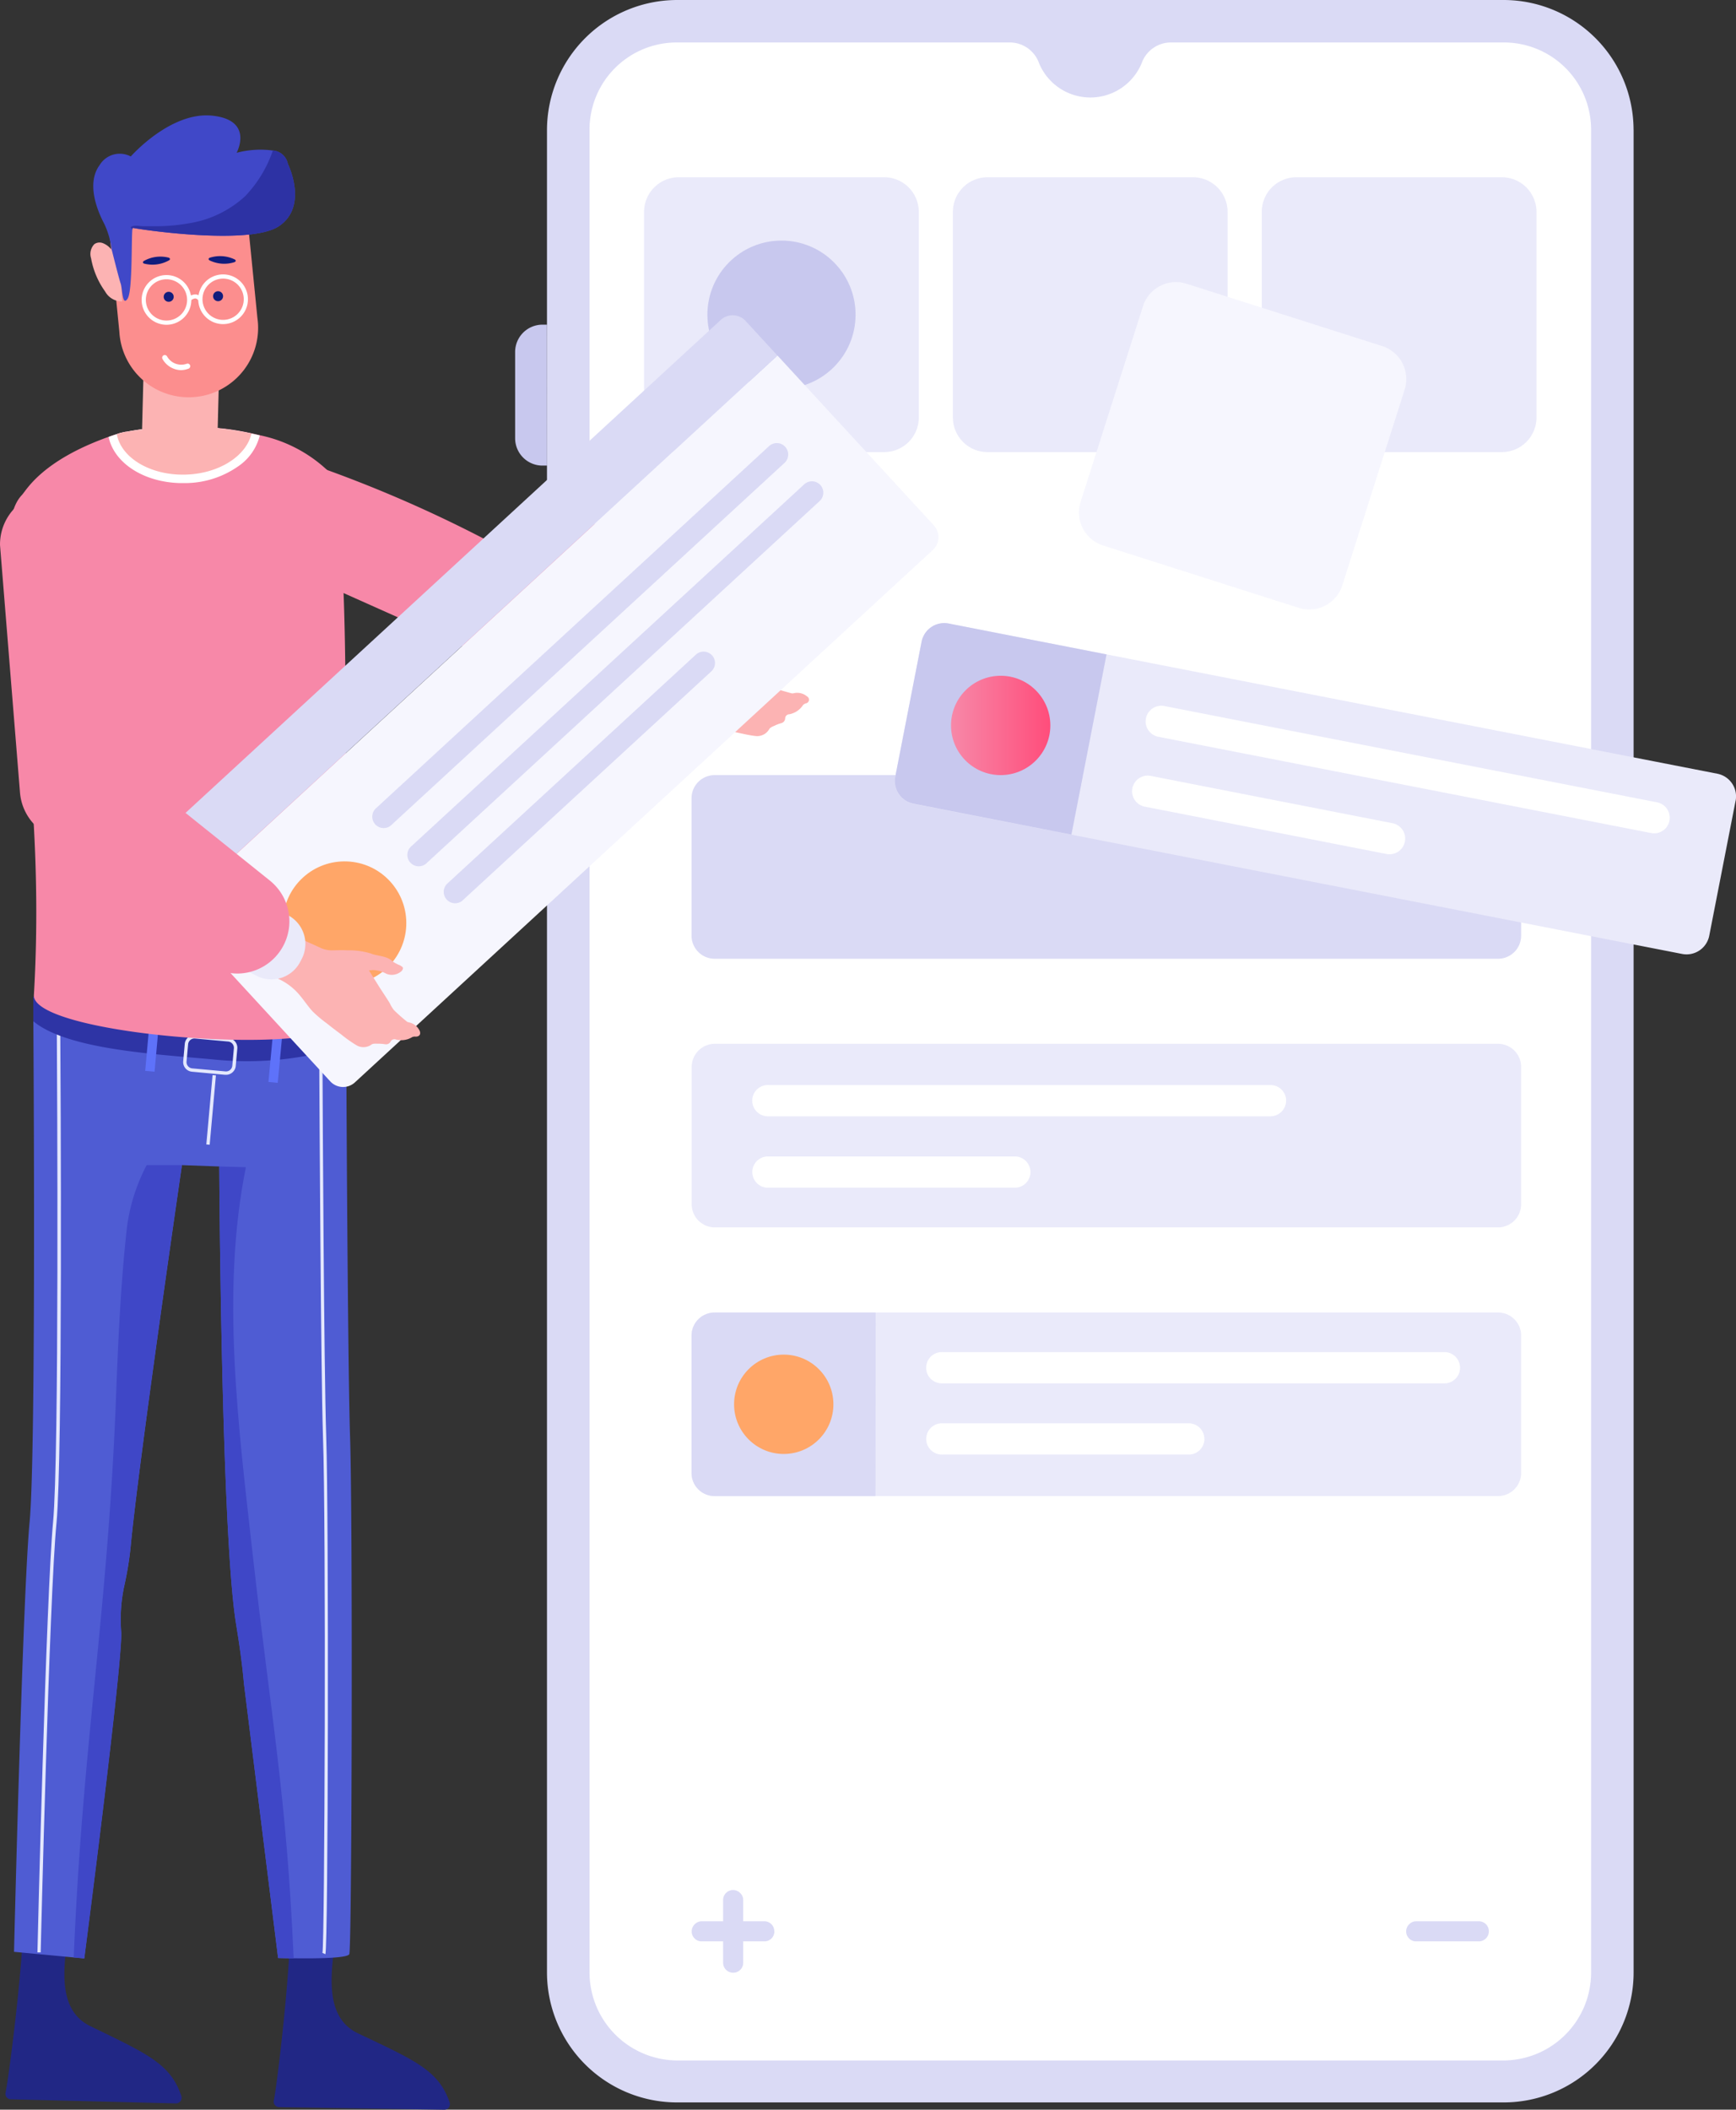 <svg xmlns="http://www.w3.org/2000/svg" xmlns:xlink="http://www.w3.org/1999/xlink" width="101.583" height="123.426" viewBox="0 0 101.583 123.426"><rect x="0" y="0" width="101.583" height="123.426" fill="#333333" stroke="none"/><defs><style>.a{fill:#c8c8ee;}.b{fill:#dadaf5;}.c{fill:#fff;}.d{fill:#eaeafa;}.e{fill:#f6f6fe;}.f{fill:url(#a);}.g{fill:#ffa668;}.h{fill:url(#b);}.i{fill:#212785;}.j{fill:#4f5cd3;}.k{fill:#e4e8fd;}.l{fill:#3f47c7;}.m{fill:#2e34a5;}.n{fill:#5e72fa;}.o{fill:url(#c);}.p{fill:url(#d);}.q{fill:url(#e);}.r{fill:url(#f);}.s{fill:url(#g);}.t{fill:url(#h);}.u{fill:#121c7c;}.v{fill:url(#i);}.w{fill:#fcb3b3;}.x{fill:url(#j);}</style><linearGradient id="a" y1="0.5" x2="1" y2="0.5" gradientUnits="objectBoundingBox"><stop offset="0" stop-color="#f788a8"/><stop offset="1" stop-color="#ff4d7b"/></linearGradient><linearGradient id="b" x1="10.241" y1="-7.947" x2="10.799" y2="-7.947" xlink:href="#a"/><linearGradient id="c" x1="20.997" y1="-0.046" x2="21.087" y2="0.83" xlink:href="#a"/><linearGradient id="d" x1="54.756" y1="0.602" x2="54.759" y2="0.891" gradientUnits="objectBoundingBox"><stop offset="0" stop-color="#fcb3b3"/><stop offset="1" stop-color="#fc8e8e"/></linearGradient><linearGradient id="e" x1="49.85" y1="0.32" x2="49.807" y2="0.99" xlink:href="#d"/><linearGradient id="f" x1="237.19" y1="0.501" x2="238.19" y2="0.501" xlink:href="#d"/><linearGradient id="g" x1="36.121" y1="0.5" x2="37.121" y2="0.5" gradientUnits="objectBoundingBox"><stop offset="0" stop-color="#4048c8"/><stop offset="1" stop-color="#2d32a4"/></linearGradient><linearGradient id="h" x1="44.324" y1="1.102" x2="44.268" y2="1.21" xlink:href="#g"/><linearGradient id="i" x1="318.942" y1="1.964" x2="318.942" y2="1.517" xlink:href="#d"/><linearGradient id="j" x1="69.7" y1="-2.081" x2="70.71" y2="-2.081" xlink:href="#a"/></defs><g transform="translate(-1006.636 -130)"><g transform="translate(1013.841 130)"><path class="a" d="M29.937,36.185h-.264a1.6,1.6,0,0,0-1.6,1.6v5.045a1.6,1.6,0,0,0,1.6,1.59h.267Z" transform="translate(-5.135 -6.619)"/><path class="a" d="M29.937,23.246h-.264a1.6,1.6,0,0,0-1.6,1.6v5.045a1.6,1.6,0,0,0,1.6,1.6h.267Z" transform="translate(-5.135 -4.252)"/><path class="b" d="M93.939,7.585v107.8A7.6,7.6,0,0,1,86.382,123H37.968a7.611,7.611,0,0,1-7.613-7.615V7.585A7.623,7.623,0,0,1,37.968,0H86.38a7.611,7.611,0,0,1,7.557,7.585Z" transform="translate(-5.553)"/><path class="c" d="M86.936,3.041H67.359a1.822,1.822,0,0,0-1.652,1.216,3.248,3.248,0,0,1-6,0,1.822,1.822,0,0,0-1.653-1.216H38.5a5.1,5.1,0,0,0-5.1,5.1v107.8a5.161,5.161,0,0,0,5.1,5.161H86.879a5.146,5.146,0,0,0,5.129-5.13V8.141a5.1,5.1,0,0,0-5.073-5.1Z" transform="translate(-6.109 -0.556)"/><circle class="c" cx="4.309" cy="4.309" r="4.309" transform="translate(31.382 108.687)"/><path class="b" d="M96.723,138.161a.586.586,0,0,1-.583.583H92.467a.583.583,0,0,1-.4-1.006.571.571,0,0,1,.4-.171H96.14a.583.583,0,0,1,.583.593Z" transform="translate(-16.808 -25.165)"/><path class="b" d="M45.559,138.161a.586.586,0,0,1-.583.583H41.3a.583.583,0,0,1-.4-1.006.571.571,0,0,1,.4-.171h3.67a.583.583,0,0,1,.583.593Z" transform="translate(-7.449 -25.165)"/><path class="b" d="M43.551,140.168a.585.585,0,0,1-.583-.583v-3.672a.583.583,0,0,1,1.006-.4.571.571,0,0,1,.171.4v3.672a.583.583,0,0,1-.593.583Z" transform="translate(-7.86 -24.756)"/><path class="d" d="M53.384,14.719V26.745a2.027,2.027,0,0,1-2.027,2.027H39.337a2.027,2.027,0,0,1-2.027-2.027V14.719a2.027,2.027,0,0,1,2.027-2.027H51.362A2.027,2.027,0,0,1,53.384,14.719Z" transform="translate(-6.825 -2.322)"/><path class="d" d="M75.5,14.719V26.745a2.027,2.027,0,0,1-2.027,2.027H61.453a2.027,2.027,0,0,1-2.027-2.027V14.719a2.027,2.027,0,0,1,2.027-2.027H73.477A2.027,2.027,0,0,1,75.5,14.719Z" transform="translate(-10.872 -2.322)"/><path class="d" d="M97.62,14.719V26.745a2.027,2.027,0,0,1-2.027,2.027H83.571a2.027,2.027,0,0,1-2.027-2.027V14.719a2.027,2.027,0,0,1,2.027-2.027H95.595a2.027,2.027,0,0,1,2.025,2.027Z" transform="translate(-14.917 -2.322)"/><path class="e" d="M87.514,26.483,83.861,37.943a2.027,2.027,0,0,1-2.543,1.314L69.861,35.606a2.027,2.027,0,0,1-1.314-2.543L72.2,21.606a2.027,2.027,0,0,1,2.543-1.314L86.2,23.942a2.027,2.027,0,0,1,1.312,2.542Z" transform="translate(-12.522 -3.694)"/><path class="b" d="M89.252,56.852v8.04A1.353,1.353,0,0,1,87.9,66.245H42.061a1.353,1.353,0,0,1-1.353-1.353v-8.04A1.353,1.353,0,0,1,42.061,55.5H87.9a1.353,1.353,0,0,1,1.353,1.353Z" transform="translate(-7.447 -10.153)"/><path class="d" d="M40.721,84.126V76.09a1.353,1.353,0,0,1,1.352-1.353H87.9a1.353,1.353,0,0,1,1.353,1.353v8.036A1.353,1.353,0,0,1,87.9,85.479H42.063a1.353,1.353,0,0,1-1.343-1.353Z" transform="translate(-7.449 -13.671)"/><path class="c" d="M76.3,78.608a.916.916,0,0,1-.913.913H46.006a.915.915,0,1,1,0-1.829H75.389a.916.916,0,0,1,.915.916Z" transform="translate(-8.249 -14.213)"/><path class="c" d="M61.343,83.72a.916.916,0,0,1-.913.913H46.011a.915.915,0,1,1,0-1.829H60.429a.916.916,0,0,1,.913.916Z" transform="translate(-8.25 -15.147)"/><path class="d" d="M89.252,95.331v8.034a1.352,1.352,0,0,1-1.353,1.352H42.061a1.353,1.353,0,0,1-1.353-1.353V95.331a1.353,1.353,0,0,1,1.353-1.353H87.9a1.353,1.353,0,0,1,1.353,1.354Z" transform="translate(-7.447 -17.191)"/><path class="b" d="M51.484,93.98H42.061a1.353,1.353,0,0,0-1.353,1.353v8.034a1.352,1.352,0,0,0,1.353,1.352h9.413Z" transform="translate(-7.447 -17.191)"/><path class="c" d="M88.758,97.73a.916.916,0,0,1-.913.913H58.462a.915.915,0,1,1,0-1.829H87.844a.916.916,0,0,1,.914.916Z" transform="translate(-10.527 -17.71)"/><path class="c" d="M73.8,102.828a.916.916,0,0,1-.913.913H58.467a.915.915,0,1,1,0-1.829H72.884a.916.916,0,0,1,.913.916Z" transform="translate(-10.528 -18.643)"/><path class="d" d="M104.462,55.016l-1.54,7.887a1.353,1.353,0,0,1-1.586,1.069L56.357,55.19A1.353,1.353,0,0,1,55.293,53.6l1.54-7.887a1.353,1.353,0,0,1,1.586-1.069L103.4,53.429a1.353,1.353,0,0,1,1.064,1.588Z" transform="translate(-10.109 -8.162)"/><path class="a" d="M67.655,46.446l-9.238-1.809a1.353,1.353,0,0,0-1.586,1.069l-1.538,7.887a1.352,1.352,0,0,0,1.069,1.586L65.6,56.989Z" transform="translate(-10.11 -8.16)"/><path class="c" d="M103.881,57.259a.916.916,0,0,1-1.073.722L73.971,52.35a.915.915,0,1,1,.35-1.8l28.832,5.635a.916.916,0,0,1,.726,1.069Z" transform="translate(-13.396 -9.245)"/><path class="c" d="M88.221,59.4a.916.916,0,0,1-1.073.722L73,57.353a.915.915,0,1,1,.35-1.8L87.5,58.323a.916.916,0,0,1,.722,1.073Z" transform="translate(-13.219 -10.16)"/><circle class="f" cx="2.906" cy="2.906" r="2.906" transform="translate(48.444 39.535)"/><circle class="g" cx="2.906" cy="2.906" r="2.906" transform="translate(35.75 79.251)"/><circle class="a" cx="4.335" cy="4.335" r="4.335" transform="translate(34.189 14.075)"/></g><g transform="translate(988.344 120)"><path class="h" d="M62.622,42.591a3.056,3.056,0,0,0-3.831-4.3L48.529,42.55a76.275,76.275,0,0,0-12.073-5.4,3.056,3.056,0,0,0-2.489,5.567l13.271,5.932a3.056,3.056,0,0,0,2.412.033l11.477-4.761A3.037,3.037,0,0,0,62.622,42.591Z"/><path class="i" d="M35.182,121.2l2.9.046c.19,2.05-1.57,6.418,1.159,7.713,3.34,1.585,4.711,2.161,5.36,4.032a.33.33,0,0,1-.31.437l-9.665-.151a.319.319,0,0,1-.31-.384C34.514,131.965,35.6,122.923,35.182,121.2Z"/><path class="i" d="M19.587,120.744l2.9.072c.17,2.052-1.629,6.4,1.092,7.722,3.325,1.616,4.692,2.2,5.323,4.083a.33.33,0,0,1-.314.437l-9.663-.24a.319.319,0,0,1-.308-.386C18.821,131.5,19.989,122.475,19.587,120.744Z"/><path class="j" d="M38.731,124.326c-.111.247-2.063.26-3.257.242-.531,0-.91-.017-.91-.017l-1.993-16.029c-.1-1.166-.269-2.325-.458-3.478-.884-5.34-.991-26.8-.991-26.8l-2.183-.079s-2.55,17.465-3,22.316a19.188,19.188,0,0,1-.376,2.305,9.364,9.364,0,0,0-.179,2.72c.076,1.845-2.164,19.07-2.164,19.07l-4.107-.386s.5-20.812.913-25.165c.351-3.74.253-23.744.218-29.283V68.32l.258.017,18.057.972V72.2c.024,5.718.1,18.247.218,21.884C38.937,98.862,38.884,123.984,38.731,124.326Z"/><path class="k" d="M37.332,124.329l-.172-.076c.131-.52.218-25.045.031-30.2-.129-4.087-.2-18.952-.218-21.891V70.592h.19v1.574c.013,2.939.085,17.8.218,21.884C37.537,98.753,37.5,123.94,37.332,124.329Z"/><path class="k" d="M20.672,124.222h-.19c0-.218.509-20.864.915-25.17.362-3.866.242-25.261.216-29.51V68.261l.36.02v.19h-.157v1.092c.028,4.253.148,25.665-.218,29.534C21.177,103.372,20.677,124.023,20.672,124.222Z"/><path class="l" d="M25.558,102.787a18.975,18.975,0,0,0,.376-2.308c.437-4.637,2.794-20.884,3-22.316H26.875a10.816,10.816,0,0,0-1.155,3.644c-.382,3.434-.524,6.89-.655,10.344-.511,12.638-1.939,19.727-2.458,32.367l.62.059s2.24-17.227,2.161-19.07a9.387,9.387,0,0,1,.17-2.72Z"/><path class="l" d="M33.081,100.96c-.832-7.423-1.875-15.407-.4-22.674l-1.561-.041c.015,2.367.159,21.79.989,26.8.19,1.155.356,2.314.458,3.48l2,16.029s.38.011.908.017C35.051,114.9,34.16,110.586,33.081,100.96Z"/><path class="m" d="M38.541,71.191a19.16,19.16,0,0,1-7.8.788c-3.19-.3-8.49-.552-10.5-2.233V68.32l.258.017c2,1.747,7.248,1.626,10.435,1.928,4.085.382,6.268.218,7.624-.341h0v.57C38.544,70.678,38.541,70.887,38.541,71.191Z"/><rect class="n" width="0.55" height="3.382" transform="translate(27.092 69.282) rotate(5.143)"/><rect class="n" width="0.548" height="3.369" transform="translate(34.315 69.945) rotate(5.38)"/><path class="k" d="M31.468,72.88,29.525,72.7a.568.568,0,0,1-.513-.616l.092-1.013a.568.568,0,0,1,.618-.513l1.943.177a.568.568,0,0,1,.513.616l-.092,1.013a.568.568,0,0,1-.618.513ZM29.7,70.758a.369.369,0,0,0-.4.334l-.092,1.013a.369.369,0,0,0,.334.4l1.943.177a.369.369,0,0,0,.4-.334l.092-1.013a.369.369,0,0,0-.334-.4Z"/><rect class="k" width="0.197" height="4.073" transform="translate(30.73 72.898) rotate(5.143)"/><path class="o" d="M38.563,69.551c-.146,2.432-18.437,1.092-18.288-1.338.923-15.634-3.1-26.735-.7-29.254.266-.279,1.148-2,5.067-3.4.155-.057.317-.111.48-.164l.168-.057c.12-.031.231-.055.349-.079h.037a18.247,18.247,0,0,1,2.131-.273,17.832,17.832,0,0,1,1.795-.035h.24c.157,0,.312.015.474.026a2.2,2.2,0,0,1,.389.037,14.928,14.928,0,0,1,1.725.218c.19.035.382.074.57.116s.325.072.487.114a8.217,8.217,0,0,1,4.312,2.4C38.941,44.34,38.319,58.166,38.563,69.551Z"/><path class="c" d="M33.494,35.474a3.074,3.074,0,0,1-1.253,1.8,5.443,5.443,0,0,1-3.078.989h-.334c-2.153-.055-3.86-1.183-4.183-2.7.155-.057.317-.111.48-.164l.168-.057c.12-.031.231-.055.349-.079h.037a18.248,18.248,0,0,1,2.131-.273c.675-.013,1.358-.024,2.035-.024.157,0,.312.015.474.026a2.2,2.2,0,0,1,.389.037,14.928,14.928,0,0,1,1.725.218c.19.035.382.074.57.116S33.332,35.433,33.494,35.474Z"/><path class="p" d="M33.007,35.367c-.3,1.31-1.9,2.347-3.858,2.4-2.05.057-3.768-.978-4.021-2.362l.168-.057c.12-.031.231-.055.349-.079h.037q.458-.087.923-.146l.194-7.51a2.21,2.21,0,1,1,4.419.111l-.188,7.333c.463.041.934.107,1.41.2A5.5,5.5,0,0,1,33.007,35.367Z"/><path class="q" d="M32.815,23.185l.539,5.414a4.063,4.063,0,1,1-8.078.806l-.539-5.421a4.063,4.063,0,0,1,8.078-.806Z"/><path class="r" d="M25.44,27.637a1.127,1.127,0,0,1-1-.589,4.738,4.738,0,0,1-.819-1.939.825.825,0,0,1,.192-.825.528.528,0,0,1,.506-.055,1.155,1.155,0,0,1,.437.308,2.229,2.229,0,0,1,.585,1.38Z"/><path class="s" d="M34.605,23.238c-1.762,1.166-8.418.142-8.534.092a.182.182,0,0,0-.031.085c-.068.548.015,3.593-.279,4.054-.319.5-.308-.6-.406-.873s-.533-2.017-.533-2.017a4.864,4.864,0,0,0-.437-1.5c-.371-.7-1.07-2.334-.26-3.425a1.374,1.374,0,0,1,1.819-.5s2.325-2.65,4.779-2.386,1.415,2.17,1.415,2.17a5.472,5.472,0,0,1,2.126-.131.967.967,0,0,1,.873.784C35.134,19.581,36.367,22.067,34.605,23.238Z"/><path class="t" d="M34.605,23.238c-1.762,1.166-8.418.142-8.534.092a.182.182,0,0,0-.031.085.731.731,0,0,1-.1-.118c.157-.159.528-.063.734-.061h.891a11.169,11.169,0,0,0,1.771-.17,6.313,6.313,0,0,0,3.294-1.581A7.236,7.236,0,0,0,34.26,18.8a.967.967,0,0,1,.873.784S36.367,22.067,34.605,23.238Z"/><path class="u" d="M32.009,25.338a1.965,1.965,0,0,1-1.445-.1c-.092-.046-.085-.129.011-.162a1.978,1.978,0,0,1,1.445.1C32.112,25.222,32.106,25.3,32.009,25.338Z"/><path class="u" d="M28.178,25.233a1.965,1.965,0,0,1-1.439.192c-.1-.026-.109-.109-.02-.162a1.965,1.965,0,0,1,1.434-.192C28.254,25.106,28.268,25.181,28.178,25.233Z"/><path class="c" d="M28.892,31.656A1.275,1.275,0,0,1,27.8,31a.153.153,0,1,1,.269-.148.952.952,0,0,0,1.164.424.153.153,0,0,1,.1.288A1.354,1.354,0,0,1,28.892,31.656Z"/><circle class="u" cx="0.293" cy="0.293" r="0.293" transform="translate(27.867 27.075) rotate(-0.64)"/><circle class="u" cx="0.293" cy="0.293" r="0.293" transform="translate(30.757 27.04) rotate(-0.64)"/><path class="c" d="M31.365,28.962A1.454,1.454,0,1,1,32.8,27.492a1.454,1.454,0,0,1-1.437,1.469ZM31.335,26.3a1.207,1.207,0,1,0,1.22,1.194,1.207,1.207,0,0,0-1.22-1.194Z"/><path class="c" d="M28.051,29a1.454,1.454,0,1,1,1.437-1.469A1.454,1.454,0,0,1,28.051,29Zm-.031-2.661a1.207,1.207,0,1,0,1.22,1.194,1.207,1.207,0,0,0-1.22-1.194Z"/><path class="c" d="M29.416,27.623l-.164-.181a.67.67,0,0,1,.5-.218.517.517,0,0,1,.362.218l-.2.148a.279.279,0,0,0-.19-.131A.461.461,0,0,0,29.416,27.623Z"/><path class="v" d="M30.274,29.968l-1.124.013a.1.1,0,0,1-.1-.153,6.469,6.469,0,0,0,.437-1.153.1.1,0,0,1,.1-.076h.218a.1.1,0,0,1,.1.074,6.27,6.27,0,0,0,.461,1.142.107.107,0,0,1-.1.153Z"/><path class="w" d="M61.347,48.8c.081-.046.157-.094.24-.131a1.771,1.771,0,0,1,.766-.127.847.847,0,0,0,.712-.458.3.3,0,0,0,.028-.258c-.026-.05-.151-.063-.231-.072a2.013,2.013,0,0,1-.467-.024c-.482-.17-.917.094-1.375.114a4.514,4.514,0,0,0-1.338.419,7.508,7.508,0,0,0-.751.345,1.546,1.546,0,0,1-.729.17c-.522,0-1.046.022-1.567-.017-.592-.044-1.179-.142-1.812-.218l-1.334,3.08a4.969,4.969,0,0,0,.55-.02c.886-.05,1.775-.118,2.661-.148a3.526,3.526,0,0,1,1.64.373c.356.17.694.384,1.059.528a7.963,7.963,0,0,0,1.03.277c.341.083.683.159,1.026.231s.686.155,1.033.194a.808.808,0,0,0,.816-.4c.063-.116.251-.168.389-.238a2.577,2.577,0,0,1,.325-.116.3.3,0,0,0,.218-.266.249.249,0,0,1,.245-.251,1.229,1.229,0,0,0,.8-.537.417.417,0,0,1,.164-.1.218.218,0,0,0,.07-.408.889.889,0,0,0-.747-.192.411.411,0,0,1-.144.015c-.334-.094-.67-.179-1-.3A2.218,2.218,0,0,1,63.242,50c-.293-.19-.587-.373-.873-.561Z"/><path class="e" d="M63.787,30.8l9.152,9.938a1.03,1.03,0,0,1-.07,1.447l-33.8,31.13a1.022,1.022,0,0,1-1.45-.048l-9.152-9.938Z"/><path class="b" d="M63.783,30.8l-1.862-2.024a1.03,1.03,0,0,0-1.454-.059L26.661,59.849A1.03,1.03,0,0,0,26.6,61.3l1.862,2.024Z"/><circle class="g" cx="3.611" cy="3.611" r="3.611" transform="translate(33.354 63.795) rotate(-42.64)"/><path class="b" d="M64.237,36.138a.668.668,0,0,1-.039.943L41.227,58.236a.667.667,0,1,1-.9-.98L63.294,36.1a.666.666,0,0,1,.943.037Z"/><path class="b" d="M66.292,38.371a.668.668,0,0,1-.039.943L43.281,60.473a.667.667,0,1,1-.9-.98L65.348,38.338a.666.666,0,0,1,.943.033Z"/><path class="b" d="M59.954,48.335a.668.668,0,0,1-.039.943L45.338,62.7a.667.667,0,0,1-.9-.98L59.011,48.3a.666.666,0,0,1,.943.039Z"/><path class="w" d="M39.88,66.77c.092,0,.183-.02.273-.017a1.771,1.771,0,0,1,.749.218.847.847,0,0,0,.838-.118.3.3,0,0,0,.133-.218c0-.057-.109-.12-.181-.162a2.01,2.01,0,0,1-.413-.218c-.365-.356-.873-.3-1.3-.476a4.441,4.441,0,0,0-1.391-.181c-.275-.02-.552,0-.827,0a1.546,1.546,0,0,1-.731-.153c-.469-.218-.958-.421-1.415-.672-.52-.288-1.011-.624-1.55-.963l-2.513,2.236c.181.076.345.148.509.218.827.327,1.659.637,2.478.985a3.526,3.526,0,0,1,1.332,1.026c.251.3.469.64.74.923a7.959,7.959,0,0,0,.819.686q.41.327.834.64a7.755,7.755,0,0,0,.856.609.808.808,0,0,0,.908-.02c.1-.079.3-.048.454-.052a2.581,2.581,0,0,1,.343.031.3.3,0,0,0,.319-.146.249.249,0,0,1,.327-.127,1.229,1.229,0,0,0,.954-.151.417.417,0,0,1,.188-.02c.218,0,.321-.138.236-.341a.889.889,0,0,0-.6-.487.41.41,0,0,1-.138-.046,9.568,9.568,0,0,1-.777-.688,2.216,2.216,0,0,1-.24-.406c-.186-.295-.376-.585-.565-.873Z"/><path class="d" d="M32.184,61.971l2.969,1.578a1.9,1.9,0,0,1,.786,2.57l-.092.175a1.9,1.9,0,0,1-2.567.782l-2.971-1.581a1.9,1.9,0,0,1-.784-2.565l.092-.175a1.9,1.9,0,0,1,2.567-.784Z"/><path class="x" d="M32.167,66.957A3.056,3.056,0,0,0,34.1,61.532l-8.663-6.953A76.251,76.251,0,0,0,24.371,41.4a3.056,3.056,0,0,0-6.078.491l1.17,14.49A3.056,3.056,0,0,0,20.6,58.509l9.684,7.772A3.037,3.037,0,0,0,32.167,66.957Z"/></g></g></svg>